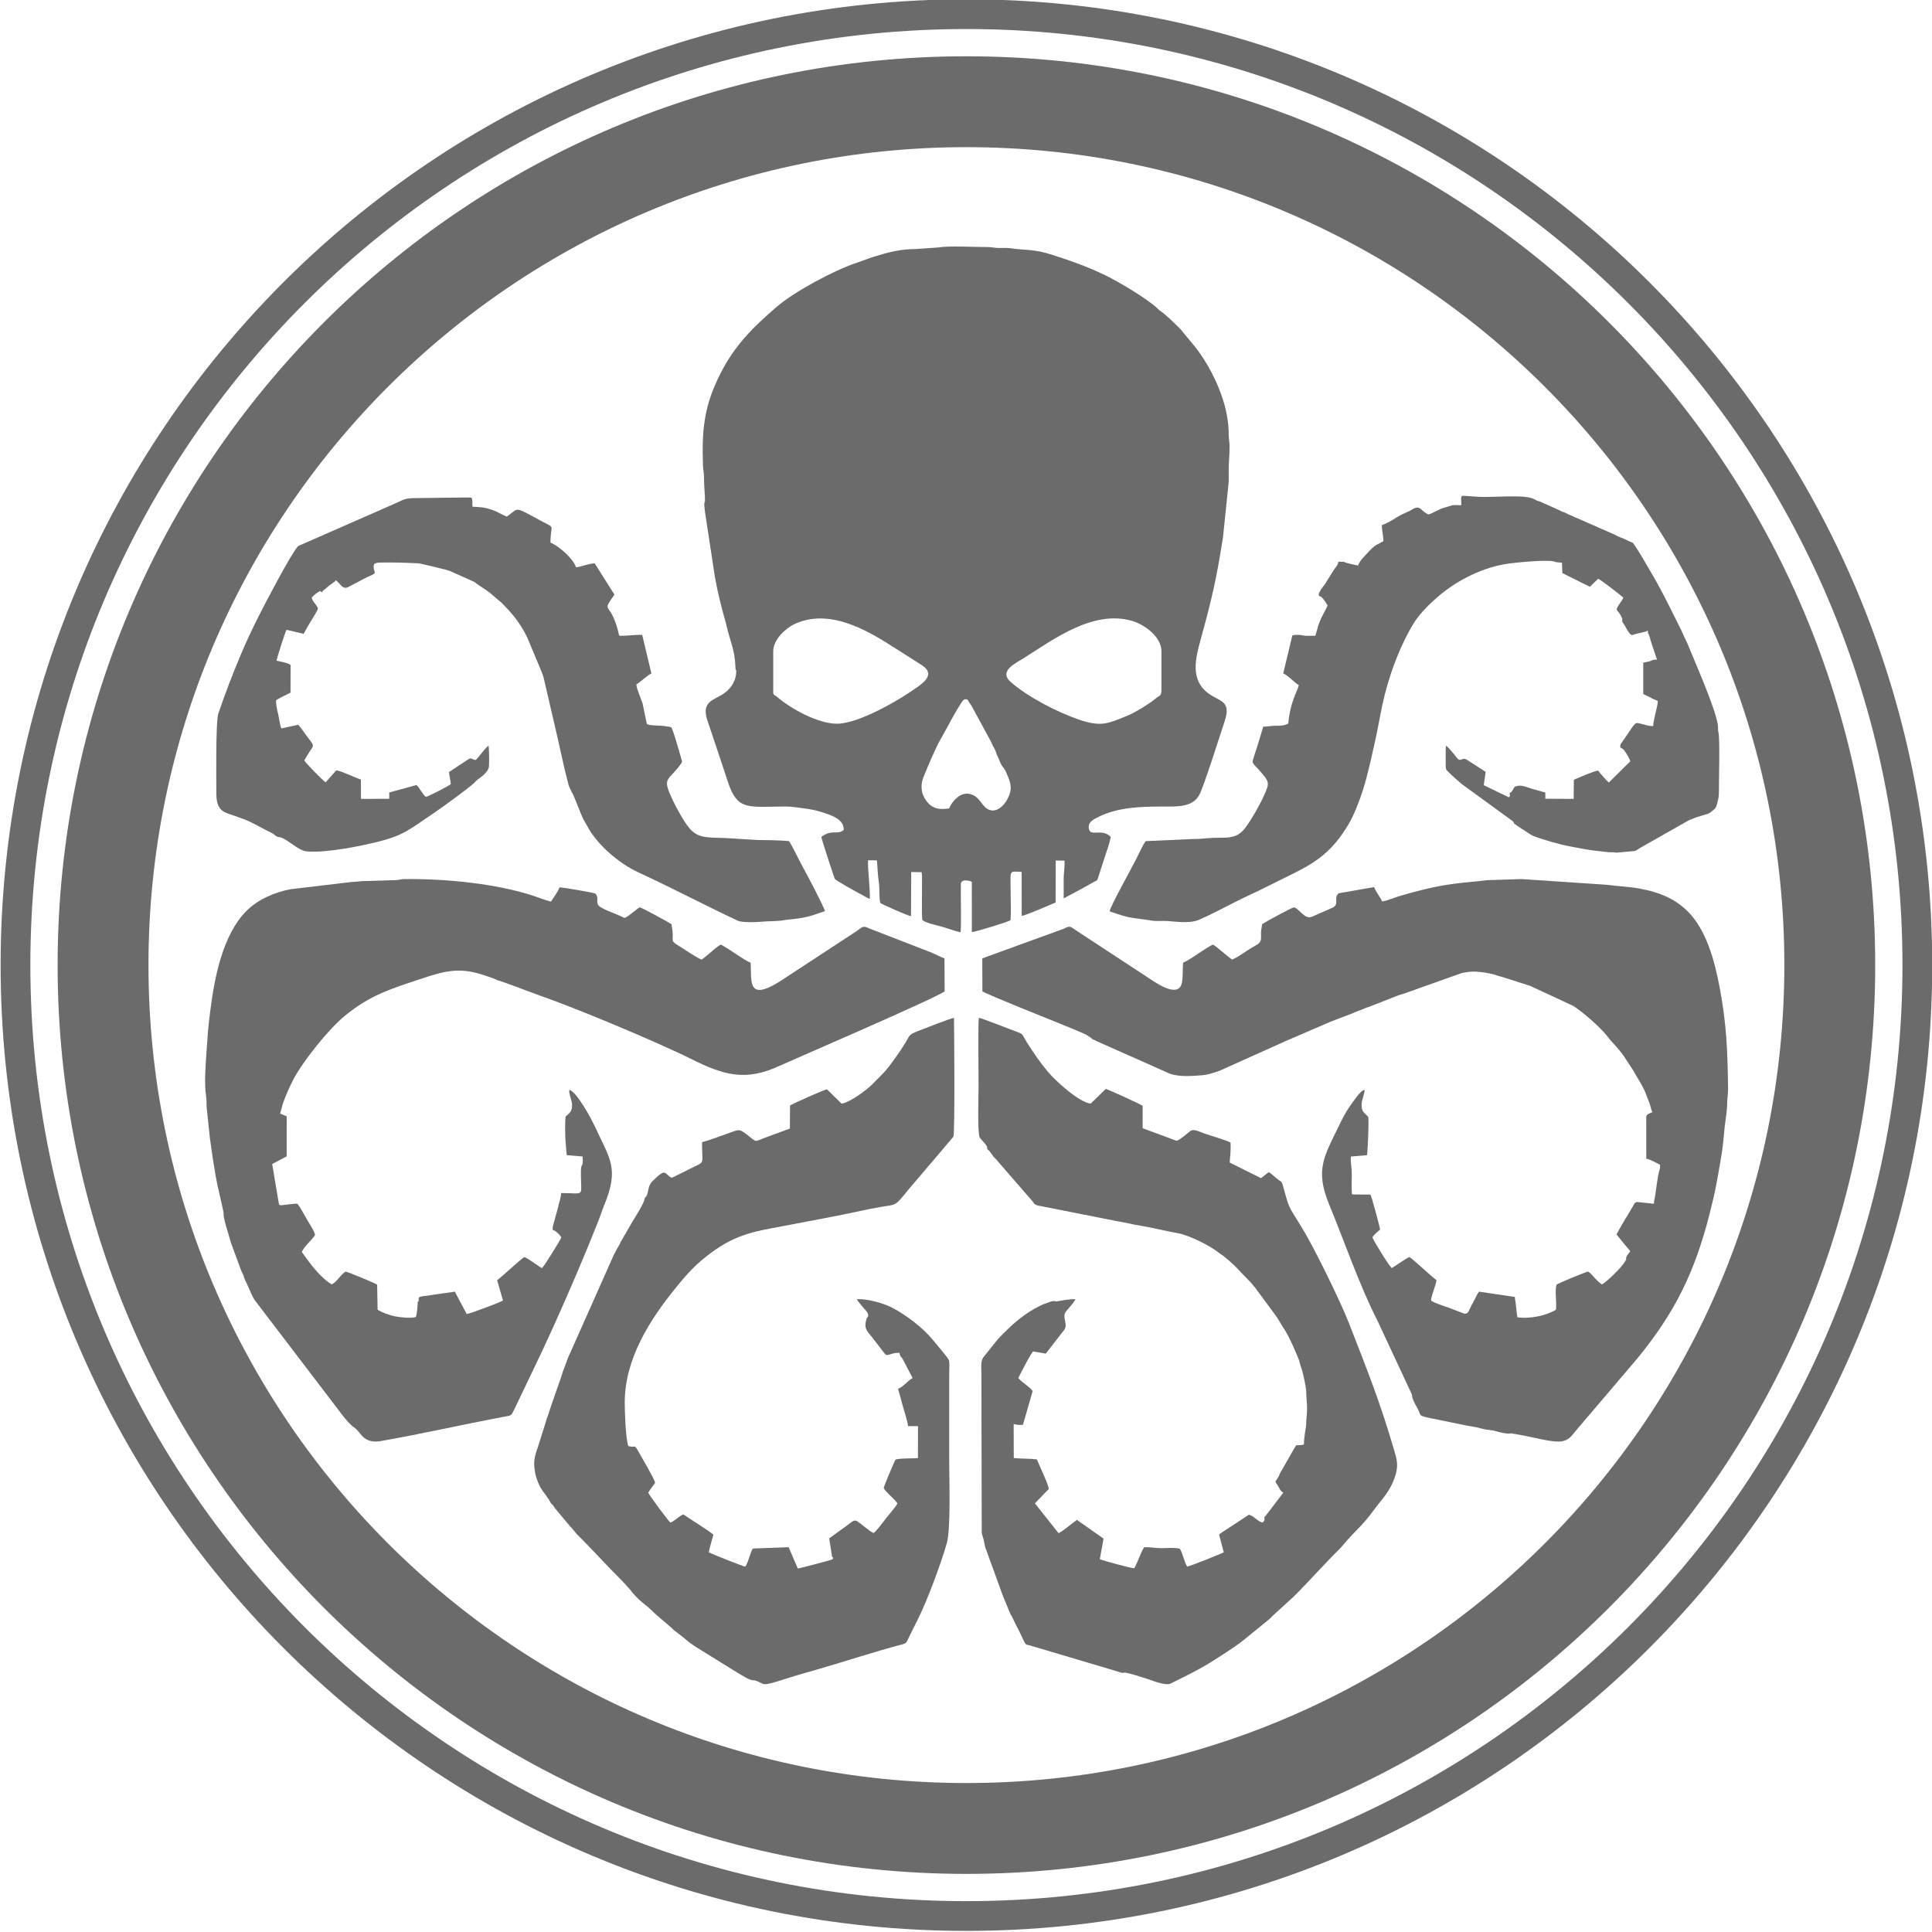 <?xml version="1.0" encoding="UTF-8" standalone="no"?>
<!-- Generator: Adobe Illustrator 19.0.0, SVG Export Plug-In . SVG Version: 6.00 Build 0)  -->

<svg
   xmlns:dc="http://purl.org/dc/elements/1.1/"
   xmlns:cc="http://creativecommons.org/ns#"
   xmlns:rdf="http://www.w3.org/1999/02/22-rdf-syntax-ns#"
   xmlns:svg="http://www.w3.org/2000/svg"
   xmlns="http://www.w3.org/2000/svg"
   xmlns:sodipodi="http://sodipodi.sourceforge.net/DTD/sodipodi-0.dtd"
   xmlns:inkscape="http://www.inkscape.org/namespaces/inkscape"
   version="1.1"
   id="Capa_1"
   x="0px"
   y="0px"
   viewBox="0 0 200 200"
   xml:space="preserve"
   inkscape:version="0.91 r13725"
   sodipodi:docname="picture1.svg"
   width="200"
   height="200"
   inkscape:export-filename="C:\AppServ\www\wordpress\wp-content\themes\web\assets\images\imgncl2.png"
   inkscape:export-xdpi="90"
   inkscape:export-ydpi="90"><defs
   id="defs43" /><sodipodi:namedview
   pagecolor="#ffffff"
   bordercolor="#666666"
   borderopacity="1"
   objecttolerance="10"
   gridtolerance="10"
   guidetolerance="10"
   inkscape:pageopacity="0"
   inkscape:pageshadow="2"
   inkscape:window-width="1920"
   inkscape:window-height="1018"
   id="namedview41"
   showgrid="false"
   inkscape:zoom="1.4385966"
   inkscape:cx="-45.920704"
   inkscape:cy="107.07505"
   inkscape:window-x="-8"
   inkscape:window-y="-8"
   inkscape:window-maximized="1"
   inkscape:current-layer="Capa_1" />

<g
   id="g11"
   transform="translate(0,142)">
</g>
<g
   id="g13"
   transform="translate(0,142)">
</g>
<g
   id="g15"
   transform="translate(0,142)">
</g>
<g
   id="g17"
   transform="translate(0,142)">
</g>
<g
   id="g19"
   transform="translate(0,142)">
</g>
<g
   id="g21"
   transform="translate(0,142)">
</g>
<g
   id="g23"
   transform="translate(0,142)">
</g>
<g
   id="g25"
   transform="translate(0,142)">
</g>
<g
   id="g27"
   transform="translate(0,142)">
</g>
<g
   id="g29"
   transform="translate(0,142)">
</g>
<g
   id="g31"
   transform="translate(0,142)">
</g>
<g
   id="g33"
   transform="translate(0,142)">
</g>
<g
   id="g35"
   transform="translate(0,142)">
</g>
<g
   id="g37"
   transform="translate(0,142)">
</g>
<g
   id="g39"
   transform="translate(0,142)">
</g>
<g
   id="g4228"
   transform="matrix(0.57,0,0,0.57,297.282,-334.144)"
   style="fill:#4d4d4d;fill-opacity:0.831"><g
     id="g3"
     transform="translate(-543.435,563.422)"
     style="fill:#4d4d4d;fill-opacity:0.831"><path
       id="path5"
       d="m 197.401,33.02 c -91.154,0 -165.049,73.896 -165.049,165.05 0,91.154 73.895,165.049 165.049,165.049 91.155,0 165.049,-73.895 165.049,-165.049 0,-91.154 -73.894,-165.05 -165.049,-165.05 l 0,0 z m 0,16.502 c -82.041,0 -148.548,66.507 -148.548,148.548 0,82.041 66.508,148.549 148.548,148.549 82.04,0 148.548,-66.508 148.548,-148.549 0,-82.041 -66.508,-148.548 -148.548,-148.548 l 0,0 z"
       inkscape:connector-curvature="0"
       style="clip-rule:evenodd;fill:#4d4d4d;fill-opacity:0.831;fill-rule:evenodd" /><path
       id="path7"
       d="m 204.146,162.228 0.354,0.56 c 0.832,1.876 1.265,2.896 0.679,4.428 -0.595,1.556 -1.995,3.133 -3.491,2.701 -1.566,-0.452 -1.675,-2.511 -3.759,-2.945 -1.65,-0.344 -3.179,1.39 -3.671,2.655 -1.409,0.159 -2.33,0.181 -3.376,-0.591 -0.607,-0.448 -1.413,-1.601 -1.565,-2.598 -0.232,-1.521 0.226,-2.325 0.674,-3.446 0.531,-1.329 1.979,-4.679 2.655,-5.816 l 1.483,-2.678 c 0.2,-0.405 2.368,-4.364 2.78,-4.603 0.285,-0.165 0.501,-0.161 0.769,0.045 0.23,0.571 0.453,0.606 0.869,1.434 l 3.368,6.208 c 0.154,0.298 0.163,0.432 0.346,0.765 0.199,0.362 0.244,0.376 0.431,0.82 l 0.215,0.631 c 0.108,0.275 0.268,0.559 0.386,0.849 0.239,0.585 0.464,1.179 0.853,1.581 l 0,0 z m -41.829,-21.17 c 0,-2.219 2.451,-4.27 3.87,-4.929 5.623,-2.609 11.673,0.301 16.46,3.24 0.932,0.572 1.755,1.145 2.641,1.669 l 4.061,2.591 c 2.078,1.368 0.873,2.703 -0.628,3.792 -3.336,2.423 -10.837,6.815 -14.833,6.811 -3.423,-0.004 -8.228,-2.637 -10.837,-4.835 -0.756,-0.637 -0.734,-0.202 -0.734,-1.399 l 0,-6.94 0,0 z m 70.504,6.94 c 0,1.313 -0.343,1.058 -1.058,1.663 -1.132,0.957 -3.838,2.6 -5.083,3.098 -3.471,1.388 -4.712,2.13 -8.759,0.756 -3.934,-1.336 -9.319,-4.103 -12.452,-6.841 -2.31,-2.019 0.933,-3.455 2.32,-4.334 5.596,-3.545 12.645,-8.802 19.662,-6.795 2.301,0.658 5.37,2.904 5.369,5.514 l 0,6.939 0.001,0 z m -82.898,-34.145 c -0.239,0.358 -0.085,1.065 0.011,1.982 l 1.807,11.843 c 0.499,2.785 1.207,5.58 1.981,8.285 l 0.101,0.432 c 0.714,3.075 1.46,4.146 1.636,7.468 0.033,0.617 -0.061,0.341 0.14,0.666 0.062,2.27 -1.42,3.833 -2.919,4.624 -1.926,1.016 -3.303,1.589 -2.285,4.58 1.274,3.741 2.467,7.369 3.71,11.123 1.739,5.253 3.679,4.427 10.487,4.412 0.944,-0.002 2.376,0.203 3.342,0.339 1.103,0.156 2.081,0.324 3.103,0.649 2.058,0.656 4.166,1.359 4.078,3.28 -1.151,0.951 -2.162,-0.196 -4.064,1.253 0.1,0.592 2.342,7.438 2.446,7.611 0.198,0.328 4.093,2.479 4.705,2.783 0.554,0.276 1.129,0.708 1.664,0.843 0.056,-1.791 -0.429,-5.74 -0.327,-7.001 l 1.614,0.019 c 0.113,1.231 0.146,2.724 0.326,3.836 0.213,1.312 0.016,2.598 0.276,3.9 0.252,0.226 5.03,2.352 5.582,2.404 l 0.039,-8.014 1.908,0.025 c 0.175,1.315 -0.117,8.368 0.151,8.726 0.496,0.462 2.682,0.942 3.445,1.156 1.109,0.31 2.417,0.826 3.454,1.028 0.151,-0.944 0.051,-5.49 0.052,-7.045 l 0.009,-1.797 c 0.159,-0.955 1.758,-0.424 1.76,-0.423 l 0.228,0.139 0.009,9.092 c 0.56,0 6.627,-1.853 7.014,-2.152 0.132,-1.306 0.035,-3.081 0.035,-4.441 0,-4.938 -0.475,-4.423 1.992,-4.332 l 0.011,7.986 c 0.704,-0.057 5.16,-2.017 6.158,-2.431 l 0.022,-7.631 1.604,0.032 c 0.048,1.314 -0.162,2.224 -0.163,3.317 -0.002,1.177 0,2.359 0.004,3.536 l 3.322,-1.781 c 0.48,-0.285 1.025,-0.547 1.607,-0.896 1.251,-0.749 1.056,-0.375 1.316,-1.052 l 1.179,-3.667 c 0.263,-0.822 1.052,-3.004 1.107,-3.771 -1.553,-1.659 -3.738,0.094 -3.969,-1.531 -0.171,-1.203 0.885,-1.675 1.827,-2.137 3.452,-1.688 7.45,-1.843 11.422,-1.844 2.906,0 5.553,0.152 6.812,-2.105 0.798,-1.431 3.817,-11.022 4.597,-13.332 1.302,-3.855 -0.911,-3.6 -2.958,-5.127 -3.329,-2.485 -2.336,-6.329 -1.339,-9.946 1.93,-6.997 2.79,-10.625 4.005,-18.357 l 1.034,-10.03 c 0.035,-0.697 0.002,-1.505 0.003,-2.215 0.003,-1.482 0.17,-2.719 0.16,-4.308 -0.006,-0.828 -0.155,-1.364 -0.155,-2.214 -10e-4,-1.969 -0.361,-3.946 -0.879,-5.728 -1.006,-3.463 -3.048,-7.439 -5.315,-10.24 l -2.012,-2.42 c -0.426,-0.582 -0.586,-0.708 -1.05,-1.172 -0.71,-0.71 -2.2,-2.144 -2.991,-2.694 -0.362,-0.252 -0.316,-0.213 -0.613,-0.501 -1.899,-1.841 -7.199,-4.946 -9.475,-6.061 -2.132,-1.044 -4.024,-1.79 -6.279,-2.602 -1.159,-0.417 -2.196,-0.731 -3.329,-1.108 -3.514,-1.171 -4.983,-0.812 -7.752,-1.244 -0.617,-0.096 -1.519,-0.018 -2.174,-0.038 -0.773,-0.025 -1.157,-0.182 -2.073,-0.175 -2.273,0.016 -6.856,-0.256 -8.81,0.079 l -4.092,0.288 c -2.767,-0.003 -4.932,0.571 -7.54,1.375 -1.187,0.366 -2.066,0.758 -3.273,1.156 -3.89,1.283 -11.137,5.127 -14.413,7.947 -4.28,3.684 -7.595,6.926 -10.234,12.121 -3.021,5.947 -3.403,10.296 -3.171,16.85 0.026,0.752 0.186,1.138 0.182,2.076 -0.011,1.625 0.188,2.708 0.177,4.302 l 0,0 z"
       inkscape:connector-curvature="0"
       style="clip-rule:evenodd;fill:#4d4d4d;fill-opacity:0.831;fill-rule:evenodd" /><path
       id="path9-7"
       d="m 220.06,211.293 c 0.316,0.365 0.196,0.201 0.614,0.4 0.3,0.141 0.115,0.043 0.375,0.186 l 13.355,5.938 c 1.792,0.578 3.868,0.404 5.682,0.268 1.233,-0.094 2.053,-0.424 3.234,-0.801 l 11.682,-5.244 c 0.027,-0.014 0.061,-0.035 0.088,-0.051 l 8.703,-3.746 c 0.02,-0.008 0.059,-0.02 0.078,-0.025 l 3.674,-1.398 c 0.022,-0.01 0.269,-0.133 0.376,-0.176 l 0.948,-0.369 c 0.018,-0.006 0.057,-0.018 0.073,-0.023 l 1.075,-0.432 c 0.024,-0.01 0.062,-0.029 0.084,-0.039 l 0.39,-0.117 c 0.202,-0.064 0.021,0.004 0.246,-0.094 l 4.984,-1.957 c 0.029,-0.014 0.064,-0.031 0.095,-0.045 l 1.275,-0.391 c 0.024,-0.01 0.063,-0.027 0.086,-0.037 l 10.139,-3.613 c 0.404,-0.102 0.644,-0.121 1.061,-0.191 1.307,-0.225 3.075,0.037 4.317,0.307 0.707,0.154 1.169,0.389 1.94,0.559 l 5.113,1.625 c 0.018,0.006 0.055,0.021 0.073,0.029 l 7.832,3.648 c 1.677,1.084 4.762,3.758 5.969,5.273 l 0.804,1.002 c 0.919,0.986 2.057,2.229 2.731,3.375 l 1.27,1.922 c 0.738,1.348 1.613,2.57 2.235,4.012 l 0.498,1.307 c 0.145,0.389 0.061,0.15 0.204,0.49 0.298,0.699 0.286,1.234 0.625,1.873 -0.944,0.5 -1.155,0.299 -1.118,1.375 l 0.007,7.092 c 0.81,0.189 1.771,0.725 2.499,1.111 0,0.578 0.027,0.535 -0.113,0.998 -0.388,1.277 -0.555,3.402 -0.841,5.002 -0.096,0.531 -0.156,0.424 -0.156,1.078 l -3.014,-0.32 c -0.457,0.027 -0.545,0.297 -0.766,0.705 l -0.824,1.396 c -0.151,0.285 -0.281,0.457 -0.475,0.773 l -1.279,2.191 c -0.216,0.418 -0.198,0.439 -0.443,0.807 l 1.231,1.543 c 0.026,0.031 0.107,0.113 0.134,0.145 l 1.133,1.365 c -0.271,0.512 -0.863,0.887 -0.744,1.527 -0.122,0.297 -0.744,1.135 -0.947,1.355 -0.867,0.949 -2.083,2.209 -3.161,2.973 -0.21,0.148 0.019,0.02 -0.283,0.189 -1.093,-0.705 -1.564,-1.639 -2.499,-2.336 -0.467,0.064 -5.511,2.148 -5.741,2.379 -0.396,1.016 0.082,3.277 -0.132,4.561 -1.695,1.045 -4.743,1.719 -6.986,1.357 -0.072,-0.299 -0.2,-1.492 -0.239,-1.879 -0.068,-0.682 -0.151,-1.084 -0.241,-1.807 l -6.508,-0.965 c -0.382,0.549 -0.717,1.365 -1.074,1.982 -0.809,1.395 -0.761,2.02 -1.422,2.01 -0.542,-0.008 0.108,0.037 -0.215,-0.021 -0.015,-0.002 -0.344,-0.121 -0.398,-0.143 l -2.415,-0.926 c -0.805,-0.273 -2.65,-0.861 -3.166,-1.275 -0.031,-0.805 0.896,-2.77 0.987,-3.707 -1.01,-0.73 -4.146,-3.744 -4.928,-4.199 -0.558,0.197 -2.514,1.613 -3.192,2.004 -0.536,-0.451 -3.218,-4.787 -3.523,-5.578 0.26,-0.484 0.951,-1.051 1.396,-1.408 -0.096,-0.678 -1.525,-6.025 -1.76,-6.365 l -3.329,-0.023 c -0.139,-0.996 -0.049,-2.529 -0.049,-3.586 10e-4,-1.289 -0.228,-1.961 -0.177,-3.299 l 2.931,-0.25 c 0.124,-0.461 0.412,-6.584 0.207,-7 -0.647,-0.633 -1.167,-0.887 -1.187,-2.08 -0.017,-1.057 0.548,-1.813 0.532,-2.791 -0.548,0.16 -1.028,0.779 -1.352,1.199 -1.16,1.506 -2.053,2.783 -2.915,4.576 -2.982,6.199 -4.831,8.543 -2.148,15.055 2.585,6.275 5.646,15.027 8.718,20.99 l 6.331,13.576 c -0.066,0.549 0.584,1.758 0.878,2.246 0.966,1.598 -0.068,1.447 2.576,2.02 0.451,0.098 0.975,0.209 1.376,0.275 l 4.95,1.016 c 0.905,0.186 1.936,0.291 2.78,0.553 0.844,0.262 1.937,0.26 2.793,0.523 0.023,0.008 0.062,0.023 0.083,0.029 l 0.15,0.051 c 0.033,0.01 0.205,0.047 0.242,0.055 0.784,0.166 1.504,0.379 2.147,0.225 1.923,0.303 3.786,0.697 5.61,1.102 0.731,0.162 2.221,0.412 2.998,0.398 1.876,-0.031 2.358,-1.053 3.048,-1.832 l 11.291,-13.273 c 6.835,-8.34 10.402,-15.637 13.096,-26.164 1.194,-4.67 1.42,-6.307 2.217,-11.008 0.331,-1.955 0.477,-4.713 0.67,-5.854 0.105,-0.617 0.317,-2.227 0.313,-2.963 -0.005,-1.215 0.189,-1.898 0.176,-3.059 -0.079,-6.857 -0.293,-11.752 -1.51,-18.238 -0.947,-5.048 -2.457,-10.535 -5.797,-13.875 -2.185,-2.184 -4.868,-3.464 -8.872,-4.188 -1.862,-0.337 -3.954,-0.409 -5.992,-0.679 l -15.305,-1.027 -6.349,0.201 c -0.89,0.132 -1.995,0.229 -2.827,0.309 -4.506,0.429 -6.774,0.864 -11.053,2.014 -0.847,0.228 -1.761,0.493 -2.582,0.762 -0.938,0.308 -1.658,0.646 -2.531,0.783 -0.35,-0.802 -1.087,-1.669 -1.47,-2.612 l -6.428,1.12 c -1.018,0.896 0.211,1.968 -1.107,2.624 l -3.771,1.646 c -1.261,0.572 -2.383,-1.573 -3.245,-1.713 -0.453,0.063 -5.188,2.643 -5.792,3.063 -0.044,0.543 -0.149,0.886 -0.184,1.354 -0.033,0.442 0.043,1.098 -0.033,1.496 -0.131,0.683 -1.006,1.038 -1.553,1.355 -1.016,0.591 -2.61,1.806 -3.681,2.224 -0.857,-0.612 -2.808,-2.381 -3.471,-2.728 -1.327,0.588 -3.88,2.602 -5.419,3.3 -0.11,1.279 0.003,2.328 -0.192,3.512 -0.55,3.336 -5.27,-0.238 -6.521,-1.041 l -12.747,-8.361 c -1.04,-0.666 -0.945,-0.936 -2.268,-0.267 l -14.742,5.362 0.019,5.977 c 0.635,0.537 15.744,6.49 17.691,7.365 0.403,0.182 0.737,0.318 1.061,0.467 l 1.003,0.634 0,0 z"
       inkscape:connector-curvature="0"
       style="clip-rule:evenodd;fill:#4d4d4d;fill-opacity:0.831;fill-rule:evenodd" /><path
       id="path11-1"
       d="m 62.506,243.078 c -0.175,0.828 0.978,4.025 1.319,5.406 l 1.83,4.971 c 0.126,0.357 0.148,0.322 0.313,0.66 0.333,0.68 0.139,0.678 0.728,1.77 l 0.772,1.727 c 0.276,0.633 0.352,0.752 0.661,1.283 l 16.094,21.104 c 0.144,0.189 1.563,1.893 1.943,2 0.918,0.662 1.063,1.295 1.888,1.947 0.847,0.67 1.892,0.76 3.035,0.559 7.466,-1.313 14.75,-2.973 22.12,-4.377 1.681,-0.32 1.421,-0.043 2.18,-1.574 l 4.889,-10.234 c 0.802,-1.754 1.61,-3.453 2.413,-5.246 2.952,-6.596 5.103,-11.604 7.85,-18.488 0.356,-0.891 0.718,-2.039 1.057,-2.855 2.795,-6.764 1.067,-8.387 -1.637,-14.279 -0.686,-1.494 -3.287,-6.318 -4.651,-6.713 -0.224,0.471 0.444,1.832 0.471,2.635 0.044,1.326 -0.479,1.537 -1.174,2.217 -0.134,1.01 -0.06,2.545 -0.063,3.613 -10e-4,0.229 0.23,3.248 0.275,3.387 l 2.871,0.238 c 0.107,1.127 -0.04,1.428 -0.054,1.473 l -0.104,0.223 c -0.185,0.229 -0.141,1.488 -0.14,1.752 0.009,3.988 0.792,3.195 -3.607,3.195 0,0.762 -0.421,1.982 -0.432,2.027 l -0.031,0.17 c -0.075,0.387 0.049,-0.08 -0.065,0.344 l -0.9,3.258 c -0.076,0.281 -0.082,0.117 -0.089,0.471 -0.017,0.881 -0.001,0.322 0.129,0.459 0.478,0.18 1.18,0.865 1.439,1.322 -0.301,0.699 -3.101,5.209 -3.521,5.582 -0.943,-0.506 -2.177,-1.592 -3.192,-2.008 -0.701,0.379 -4.052,3.555 -4.946,4.199 l 1.052,3.682 c -0.438,0.338 -5.866,2.355 -6.578,2.471 l -2.159,-4.068 -3.781,0.535 c -0.67,0.133 -1.252,0.203 -1.917,0.275 -1.554,0.17 -0.413,0.623 -1.104,1.15 l 0.06,0.119 c -0.008,0.482 -0.17,2.221 -0.337,2.502 -0.65,0.334 -3.155,0.051 -3.902,-0.123 -1.199,-0.279 -2.119,-0.641 -3.043,-1.166 l -0.087,-4.566 c -0.223,-0.223 -5.303,-2.311 -5.737,-2.377 -1.026,0.686 -1.466,1.764 -2.499,2.336 -2.083,-1.24 -4.065,-3.908 -5.439,-5.906 0.348,-0.914 1.801,-2.145 2.396,-3.053 -0.041,-0.629 -1.161,-2.303 -1.523,-2.936 -0.412,-0.723 -1.144,-2.107 -1.679,-2.756 -0.667,-0.072 -2.333,0.25 -3.054,0.273 -0.52,-0.207 -0.094,0.123 -0.332,-0.387 l -1.193,-7.105 2.63,-1.387 0.004,-7.273 -1.2,-0.5 c 0.159,-0.445 0.311,-1.199 0.467,-1.684 0.458,-1.426 1.211,-3.07 1.879,-4.383 1.675,-3.291 6.432,-9.229 9.339,-11.623 4.772,-3.928 8.517,-4.975 14.102,-6.844 3.865,-1.293 6.595,-2.029 10.601,-0.801 0.566,0.174 2.665,0.834 3.048,1.102 1.358,0.359 6.116,2.234 7.868,2.848 6.02,2.105 16.45,6.463 22.367,9.139 1.582,0.715 3.334,1.502 4.813,2.246 6.228,3.127 10.085,4.146 16.184,1.348 2.349,-1.078 28.89,-12.51 30.022,-13.555 l -0.026,-5.97 c -0.88,-0.341 -1.644,-0.764 -2.478,-1.112 l -11.185,-4.333 c -1.191,-0.61 -1.258,-0.222 -2.251,0.454 l -12.664,8.3 c -7.416,5.104 -6.419,1.059 -6.625,-2.529 -1.154,-0.423 -4.037,-2.625 -5.423,-3.293 -0.67,0.324 -1.899,1.494 -2.567,2.024 l -0.903,0.704 c -0.881,-0.303 -3.007,-1.799 -3.775,-2.265 -2.136,-1.297 -1.297,-0.925 -1.521,-2.937 -0.051,-0.457 -0.135,-0.65 -0.175,-1.22 -0.378,-0.272 -5.266,-2.978 -5.771,-3.071 -0.278,0.034 -1.953,1.633 -2.776,1.932 -1.635,-0.869 -4.652,-1.708 -4.874,-2.53 -0.215,-0.798 0.191,-1.17 -0.401,-1.9 -0.602,-0.229 -5.859,-1.121 -6.519,-1.134 -0.248,0.74 -1.132,1.918 -1.56,2.586 -0.81,-0.158 -2.213,-0.728 -3.071,-1.011 -6.895,-2.278 -16.156,-3.166 -23.558,-3.076 -0.771,0.009 -0.945,0.182 -1.649,0.193 l -6.111,0.183 c -0.693,0.08 -1,0.118 -1.814,0.151 l -11.054,1.309 c -3.086,0.581 -6.03,1.921 -8.082,3.984 -4.27,4.294 -5.773,12.061 -6.522,18.012 -0.488,3.877 -0.432,3.779 -0.696,7.512 -0.152,2.152 -0.438,5.795 -0.089,8 0.121,0.762 0.08,1.24 0.104,2.004 l 0.575,5.516 c 0.318,2.4 0.664,4.744 1.075,7.078 0.392,2.247 1.01,4.465 1.447,6.688 l 0,0 z"
       inkscape:connector-curvature="0"
       style="clip-rule:evenodd;fill:#4d4d4d;fill-opacity:0.831;fill-rule:evenodd" /><path
       id="path13-7"
       d="m 201.176,231.141 c -0.017,0.637 -0.036,-0.037 1.013,1.541 0.145,0.217 0.27,0.316 0.466,0.506 l 6.708,7.729 c 0.341,0.451 0.375,0.65 0.991,0.813 l 14.238,2.813 c 0.333,0.068 0.873,0.172 1.426,0.262 l 2.083,0.438 c 2.528,0.381 5.344,1.102 7.752,1.525 1.902,0.334 5.784,2.244 7.33,3.498 0.413,0.334 0.641,0.422 1.048,0.756 2.427,1.986 2.606,2.498 4.577,4.445 0.387,0.383 0.497,0.578 0.837,0.967 0.192,0.221 0.198,0.18 0.372,0.461 l 2.71,3.674 c 0.264,0.363 0.482,0.65 0.763,1.043 0.086,0.119 0.092,0.135 0.172,0.244 0.145,0.199 0.033,0.027 0.178,0.238 l 1.045,1.73 c 0.146,0.262 0.189,0.268 0.334,0.5 0.707,1.139 1.246,2.355 1.785,3.564 l 0.758,1.805 c 0.201,0.465 0.221,0.941 0.407,1.396 0.356,0.869 0.925,3.604 0.944,4.469 0.049,2.164 0.313,2.367 0.021,5.158 -0.03,0.293 -0.005,0.533 -0.021,0.814 -0.032,0.576 -0.417,2.23 -0.417,3.605 -0.568,0.133 -0.651,0.139 -1.388,0.139 -0.161,0.24 -0.331,0.457 -0.484,0.764 l -2.37,4.154 c -0.232,0.377 -0.165,0.477 -0.399,0.852 -0.791,1.266 -0.62,0.553 0.128,1.938 0.296,0.547 0.279,0.572 0.767,0.898 l -2.698,3.549 c -0.188,0.246 -0.234,0.297 -0.426,0.549 -0.367,0.482 -0.353,0.213 -0.269,0.76 -0.154,0.406 -0.045,0.246 -0.355,0.559 -0.881,-0.105 -1.6,-1.238 -2.498,-1.408 l -4.035,2.652 c -0.461,0.301 -0.949,0.584 -1.381,0.953 l 0.854,3.213 c -0.499,0.287 -6.232,2.594 -6.654,2.596 -0.544,-0.879 -0.813,-2.455 -1.322,-3.236 -0.822,-0.236 -2.378,-0.119 -3.288,-0.107 -1.122,0.014 -1.944,-0.199 -3.182,-0.182 -0.642,0.961 -1.168,2.723 -1.812,3.832 -0.461,0.025 -5.749,-1.389 -6.254,-1.652 l 0.676,-3.729 -4.832,-3.402 c -0.686,0.465 -2.701,2.168 -3.332,2.416 l -4.3,-5.418 2.52,-2.623 c -0.066,-0.826 -1.75,-4.313 -2.165,-5.365 -1.448,-0.176 -2.786,-0.092 -4.194,-0.244 l -0.021,-6.17 c 0.732,0.152 0.812,0.182 1.684,0.135 l 1.768,-6.137 c -0.561,-0.803 -1.88,-1.473 -2.61,-2.359 0.025,-0.072 2.594,-5.15 2.762,-4.818 l 2.231,0.385 2.531,-3.27 c 0.229,-0.289 0.75,-0.934 0.856,-1.094 0.687,-1.037 -0.528,-2.309 0.293,-3.309 0.439,-0.533 1.466,-1.643 1.716,-2.211 -0.959,-0.061 -2.502,0.24 -3.485,0.412 -0.635,-0.203 -1.085,0.064 -1.681,0.271 l -0.722,0.256 c -3.428,1.566 -5.666,3.67 -8.17,6.275 l -2.721,3.396 c -0.48,0.801 -0.31,1.959 -0.31,2.873 l 0.058,28.973 c 0.048,0.266 0.245,0.816 0.334,1.172 0.122,0.494 0.178,0.93 0.286,1.379 l 3.239,8.9 c 0.007,0.016 0.02,0.055 0.026,0.07 l 1.295,3.125 c 0.163,0.379 0.162,0.234 0.351,0.621 0.406,0.838 0.705,1.514 1.154,2.316 l 1.077,2.254 c 0.338,0.6 0.416,0.412 1.057,0.609 l 15.762,4.682 c 0.553,0.139 0.793,0.375 1.456,0.229 1.259,0.238 2.83,0.756 4.142,1.186 0.967,0.316 3.225,1.25 4.144,0.793 4.784,-2.375 5.891,-2.895 10.134,-5.691 1.018,-0.67 2.186,-1.449 3.093,-2.182 l 4.357,-3.549 c 0.542,-0.398 0.816,-0.799 1.299,-1.203 l 2.757,-2.518 c 1.179,-0.951 6.438,-6.693 7.711,-7.973 0.473,-0.475 0.844,-0.85 1.315,-1.32 0.479,-0.477 0.784,-0.9 1.23,-1.408 1.747,-1.982 3.109,-3.049 4.948,-5.598 1.578,-2.186 3.033,-3.332 3.984,-6.439 0.56,-1.832 0.206,-2.924 -0.238,-4.447 -2.583,-8.867 -4.981,-14.799 -8.228,-23.133 -1.545,-3.967 -6.371,-13.83 -8.674,-17.553 -2.388,-3.859 -2.136,-3.137 -3.276,-7.268 -0.315,-1.145 -0.416,-0.764 -1.184,-1.451 -0.303,-0.271 -1.048,-0.918 -1.42,-1.131 -0.402,0.25 -0.939,0.762 -1.413,1.088 l -5.675,-2.824 c -0.018,-0.66 0.242,-1.77 0.141,-3.627 -0.6,-0.385 -3.27,-1.166 -4.215,-1.477 -1.572,-0.512 -2.415,-1.123 -3.12,-0.598 -0.476,0.355 -2.031,1.738 -2.499,1.732 l -6.121,-2.273 -0.01,-4.07 c -0.37,-0.295 -5.938,-2.83 -6.688,-3.072 l -2.74,2.674 c -2.161,-0.248 -6.402,-4.145 -7.793,-5.805 -1.394,-1.662 -2.55,-3.355 -3.765,-5.262 -0.852,-1.338 -0.679,-1.541 -1.498,-1.834 -1.229,-0.439 -6.825,-2.666 -7.256,-2.68 -0.171,0.813 -0.053,10.797 -0.053,12.531 0,1.123 -0.233,8.521 0.211,9.197 0.462,0.709 1.075,1.045 1.357,1.768 l 0,0 z"
       inkscape:connector-curvature="0"
       style="clip-rule:evenodd;fill:#4d4d4d;fill-opacity:0.831;fill-rule:evenodd" /><path
       id="path15-9"
       d="m 139.294,240.023 c -0.394,0.4 -0.249,0.266 -0.422,0.803 -0.317,0.98 -1.536,2.873 -2.127,3.834 l -2.136,3.695 c -0.19,0.404 -0.176,0.457 -0.418,0.83 -0.211,0.326 -0.228,0.344 -0.401,0.709 -0.172,0.363 -0.26,0.486 -0.433,0.816 l -7.99,17.967 c -0.165,0.377 -0.191,0.32 -0.34,0.77 l -0.937,2.52 c -0.009,0.021 -0.025,0.061 -0.034,0.082 l -0.251,0.826 c -0.006,0.02 -0.019,0.059 -0.026,0.08 l -1.802,5.143 c -0.188,0.539 -0.358,1.191 -0.557,1.723 l -0.236,0.627 c -0.128,0.379 -0.194,0.672 -0.291,0.973 l -1.358,4.305 c -0.362,0.93 -0.689,2.084 -0.625,3.154 0.029,0.492 0.068,0.779 0.128,1.137 0.079,0.473 0.091,0.586 0.227,1.031 0.744,2.449 1.646,2.914 2.452,4.342 0.041,0.07 0.152,0.287 0.201,0.354 0.282,0.387 0.075,0.059 0.339,0.355 0.208,0.234 0.237,0.369 0.456,0.654 l 2.717,3.252 c 0.057,0.055 0.233,0.229 0.278,0.275 l 0.812,0.994 c 2.771,2.75 5.347,5.635 8.123,8.395 l 0.675,0.713 c 0.02,0.02 0.049,0.049 0.069,0.07 l 0.921,1.021 c 0.556,0.76 1.534,1.818 2.311,2.408 l 1.141,0.941 c 1.328,1.332 2.798,2.475 4.2,3.711 0.146,0.129 0.155,0.189 0.347,0.348 l 1.345,1.014 c 0.483,0.379 0.84,0.715 1.287,1.072 0.428,0.344 0.928,0.631 1.389,0.971 l 7.628,4.727 c 0.748,0.389 2.162,1.438 2.942,1.283 2.233,0.68 0.729,1.326 5.856,-0.32 1.953,-0.627 3.802,-1.129 5.908,-1.74 4.809,-1.398 10.208,-3.168 14.77,-4.367 1.243,-0.328 0.926,-0.176 1.848,-2.027 0.445,-0.895 0.847,-1.703 1.248,-2.496 1.725,-3.416 4.285,-10.283 5.327,-13.99 0.729,-2.594 0.421,-11.545 0.421,-14.818 0,-5.135 0,-10.271 0,-15.406 0,-3.553 0.33,-2.5 -1.182,-4.494 l -1.762,-2.121 c -1.776,-2.207 -4.914,-4.6 -7.518,-5.938 -1.497,-0.77 -4.69,-1.652 -6.307,-1.467 0.194,0.383 0.908,1.195 1.206,1.559 0.282,0.344 1.346,1.248 0.589,1.855 -0.579,1.785 -0.062,2.23 0.991,3.508 l 2.3,2.984 c 0.175,0.15 0.203,0.289 0.726,0.162 0.602,-0.146 0.801,-0.352 1.952,-0.352 0.065,0.787 0.264,0.619 0.547,1.117 l 1.812,3.463 c -0.213,0.143 -0.441,0.273 -0.654,0.457 -0.491,0.42 -1.409,1.354 -1.982,1.486 l 0.926,3.373 c 0.264,0.883 0.866,2.854 0.878,3.428 0.322,0 0.66,0.01 0.98,-0.006 l 0.833,0.006 -0.011,5.801 c -1.586,0.109 -2.541,-0.025 -4.074,0.25 -0.263,0.51 -2.082,4.744 -2.142,5.193 0.282,0.641 1.896,1.918 2.487,2.775 -0.197,0.549 -1.67,2.197 -2.106,2.768 -0.487,0.635 -1.599,2.164 -2.213,2.629 -0.823,-0.357 -2.02,-1.506 -2.898,-2.092 -0.651,-0.436 -0.847,-0.07 -2.116,0.846 l -3.055,2.209 0.51,3.219 -0.076,0.049 c 0.348,0.285 0.21,-0.131 0.244,0.506 -0.294,0.172 -5.962,1.66 -6.378,1.695 l -1.668,-3.865 -6.487,0.24 c -0.517,0.715 -0.829,2.596 -1.394,3.287 -0.419,-0.045 -6.255,-2.361 -6.621,-2.607 0.194,-1.01 0.596,-2.229 0.836,-3.191 -0.586,-0.596 -4.432,-2.953 -5.458,-3.688 -0.849,0.361 -1.661,1.273 -2.36,1.488 -0.367,-0.299 -3.82,-4.939 -4.009,-5.436 0.321,-0.602 0.857,-1.197 1.253,-1.805 -0.153,-0.691 -2.383,-4.52 -3.009,-5.619 -0.886,-1.555 -0.489,-0.623 -1.868,-1.041 -0.483,-1.324 -0.649,-6.254 -0.647,-7.914 0.01,-7.92 4.514,-14.975 9.317,-20.891 2.006,-2.469 3.697,-4.363 6.518,-6.402 1.825,-1.316 3.394,-2.227 5.591,-3.025 2.314,-0.842 4.573,-1.178 7.066,-1.664 4.557,-0.891 10.044,-1.859 14.417,-2.824 1.124,-0.248 2.345,-0.498 3.537,-0.695 3.082,-0.514 2.567,-0.072 5.264,-3.389 l 3.006,-3.51 c 0.422,-0.516 0.584,-0.738 1.017,-1.199 l 3.95,-4.66 c 0.308,-0.613 0.146,-20.068 0.112,-21.582 -0.548,0.037 -5.665,2.039 -6.548,2.393 -1.698,0.68 -1.396,0.684 -2.284,2.137 -0.652,1.068 -1.033,1.613 -1.835,2.746 -1.897,2.676 -2.117,2.676 -4.21,4.818 -0.882,0.904 -4.041,3.305 -5.545,3.469 l -2.645,-2.594 c -0.532,0.057 -6.034,2.531 -6.709,2.941 l -0.028,4.189 c -1.29,0.457 -2.605,0.967 -4.037,1.479 -2.632,0.939 -1.749,1.146 -3.665,-0.301 -1.609,-1.217 -1.354,-1.074 -3.991,-0.141 -1.44,0.51 -2.817,1.039 -4.262,1.443 0.005,3.256 0.352,3.535 -0.556,4.02 -0.283,0.152 -0.515,0.252 -0.749,0.367 l -4.172,2.078 c -1.478,-0.658 -0.868,-2.027 -3.537,0.621 -0.862,0.849 -0.66,1.948 -1.079,2.698 l 0,0 z"
       inkscape:connector-curvature="0"
       style="clip-rule:evenodd;fill:#4d4d4d;fill-opacity:0.831;fill-rule:evenodd" /><path
       id="path17-8"
       d="m 261.749,131.124 c 0.463,0.317 1.037,1.27 1.235,1.606 -0.147,0.526 -0.961,1.881 -1.271,2.591 -0.474,1.083 -0.599,1.888 -0.936,2.939 -2.6,0.073 -2.02,-0.119 -3.193,-0.171 -0.137,-0.006 -0.413,0.007 -0.551,0.025 l -0.439,0.077 -1.653,6.906 c 0.901,0.373 1.888,1.563 2.829,2.138 -0.116,0.511 -0.469,1.251 -0.646,1.694 -0.691,1.733 -1.098,3.321 -1.269,5.261 -0.592,0.373 -1.256,0.42 -2.157,0.409 -0.965,-0.012 -1.411,0.171 -2.395,0.169 -0.411,1.373 -0.902,3.089 -1.405,4.558 -0.148,0.432 -0.258,0.795 -0.369,1.184 -0.201,0.695 -0.264,0.629 0.096,1.123 0.25,0.343 0.517,0.537 0.748,0.804 2.052,2.365 2.192,2.348 1.078,4.829 -0.814,1.814 -2.156,4.148 -3.291,5.73 -1.826,2.545 -3.82,1.748 -6.818,2.019 -1.042,0.095 -1.731,0.16 -2.912,0.159 l -8.467,0.384 c -0.485,0.621 -1.218,2.22 -1.661,3.115 -0.954,1.929 -4.711,8.612 -4.898,9.631 4.161,1.459 3.661,1.036 7.589,1.683 0.726,0.119 1.548,0.059 2.305,0.057 1.654,-0.004 4.433,0.639 6.411,-0.231 2.033,-0.894 4.234,-2.037 6.236,-3.071 2.1,-1.085 4.203,-1.978 6.257,-3.036 5.646,-2.906 9.985,-4.243 13.622,-9.689 0.641,-0.959 1.144,-1.73 1.697,-2.888 0.931,-1.945 1.855,-4.485 2.465,-6.813 0.665,-2.537 1.19,-4.843 1.772,-7.541 0.557,-2.576 0.953,-5.19 1.592,-7.716 1.175,-4.646 3.058,-9.496 5.383,-13.224 1.03,-1.652 2.964,-3.545 4.477,-4.823 3.395,-2.867 7.996,-5.224 12.715,-5.87 1.176,-0.162 7.698,-0.857 8.477,-0.258 l 1.163,0.109 0.065,1.882 5.002,2.489 1.502,-1.462 c 0.429,0.135 4.086,2.977 4.572,3.433 -0.158,0.44 -0.398,0.67 -0.631,1.03 -1.139,1.757 -0.357,0.713 0.457,2.865 -0.131,0.637 0.154,0.619 0.622,1.504 0.164,0.311 0.604,1.112 0.924,1.295 0.099,0.057 -0.01,0.209 0.617,-0.011 0.867,-0.304 1.967,-0.375 2.461,-0.706 0.015,0.652 0.058,0.363 0.272,0.977 l 0.532,1.764 c 0.011,0.032 0.046,0.123 0.059,0.158 l 0.803,2.375 c -0.776,0 -0.767,0.082 -1.345,0.321 l -1.154,0.234 0,5.691 1.944,0.971 c 0.244,0.116 0.451,0.163 0.692,0.279 0,0.777 -0.257,1.453 -0.394,2.145 -0.132,0.668 -0.424,1.769 -0.438,2.436 -0.988,0 -1.126,-0.176 -1.867,-0.333 -1.282,-0.271 -1.161,-0.635 -2.393,1.208 l -1.688,2.478 c -0.034,0.181 -0.021,0.349 -0.021,0.533 0.238,0.165 0.218,0.141 0.416,0.221 0.42,0.298 1.309,1.882 1.402,2.277 l -3.9,3.869 c -0.349,-0.257 -1.633,-1.738 -1.943,-2.168 -0.672,0.018 -3.732,1.377 -4.412,1.664 l -0.039,3.474 -5.142,-0.029 -0.001,-1.124 c -0.801,-0.251 -1.684,-0.444 -2.576,-0.729 -0.786,-0.25 -1.896,-0.737 -2.682,-0.42 -0.277,0.033 -0.269,0.016 -0.587,0.563 -0.25,0.43 -0.276,0.471 -0.662,0.729 l 0.103,0.417 c -0.161,0.303 0.029,0.129 -0.246,0.296 l -4.535,-2.194 0.353,-2.421 -3.358,-2.162 c -0.811,-0.463 -0.6,-0.038 -1.477,-0.006 -0.6,-0.488 -0.689,-0.849 -1.183,-1.355 -0.33,-0.339 -0.797,-1.007 -1.202,-1.229 -0.07,1.09 -0.038,2.285 -0.038,3.387 -0.001,1.139 0.016,0.896 1.192,2.056 0.566,0.558 1.185,1.021 1.769,1.563 l 8.997,6.546 c 0.332,0.249 0.145,0.039 0.385,0.378 0.072,0.198 -0.072,0.034 0.194,0.299 l 1.152,0.788 c 0.802,0.451 1.482,1.08 2.331,1.417 1.407,0.557 4.823,1.556 6.367,1.822 1.396,0.241 2.963,0.602 4.363,0.772 0.874,0.107 1.417,0.13 2.245,0.257 0.913,0.14 1.281,0.016 2.075,0.137 l 3.33,-0.3 c 0.232,-0.134 0.209,-0.127 0.434,-0.259 0.036,-0.021 0.144,-0.08 0.179,-0.102 l 0.167,-0.111 c 0.024,-0.017 0.056,-0.042 0.08,-0.06 l 8.906,-5.049 c 0.212,-0.083 0.188,-0.078 0.435,-0.176 l 0.818,-0.331 c 0.03,-0.012 0.111,-0.042 0.142,-0.052 l 0.146,-0.046 c 0.018,-0.005 0.059,-0.015 0.077,-0.02 l 0.314,-0.074 c 0.342,-0.106 0.477,-0.188 0.892,-0.288 0.643,-0.156 1.002,-0.292 1.458,-0.739 l 0.28,-0.236 c 0.41,-0.35 0.453,-0.663 0.582,-1.146 0.237,-0.891 0.309,-1.255 0.305,-2.194 -0.009,-1.883 0.199,-9.496 -0.08,-10.61 -0.149,-0.597 -0.019,-0.898 -0.132,-1.529 -0.595,-3.303 -4.015,-10.997 -5.499,-14.631 -0.236,-0.58 -0.56,-1.125 -0.794,-1.704 -0.261,-0.645 -0.496,-1.072 -0.807,-1.693 -0.594,-1.188 -1.137,-2.274 -1.712,-3.423 -1.104,-2.21 -2.246,-4.371 -3.514,-6.48 -0.95,-1.582 -1.785,-3.157 -2.836,-4.66 -0.335,-0.48 -0.17,-0.304 -0.713,-0.536 l -0.473,-0.221 c -0.235,-0.118 -0.234,-0.112 -0.468,-0.233 l -0.837,-0.342 c -0.02,-0.007 -0.059,-0.019 -0.078,-0.026 l -0.636,-0.291 c -0.225,-0.108 -0.106,-0.053 -0.362,-0.197 l -8.491,-3.724 c -0.273,-0.148 -0.136,-0.082 -0.351,-0.182 -0.015,-0.007 -0.051,-0.023 -0.066,-0.03 l -0.152,-0.065 c -0.022,-0.009 -0.062,-0.026 -0.087,-0.036 -0.238,-0.094 -0.317,-0.11 -0.505,-0.186 l -0.469,-0.23 c -0.026,-0.015 -0.061,-0.036 -0.087,-0.051 l -2.976,-1.328 c -0.395,-0.214 -0.538,-0.188 -0.916,-0.333 l -0.55,-0.283 c -1.653,-0.93 -7.784,-0.228 -10.127,-0.422 -0.702,-0.058 -1.524,-0.091 -2.376,-0.155 -0.984,-0.074 -0.685,0.17 -0.685,1.689 -0.478,0 -1.341,-0.064 -1.765,0.04 l -1.485,0.458 c -0.681,0.146 -2.396,1.204 -2.719,1.167 -0.274,-0.031 -0.707,-0.415 -0.946,-0.582 -0.264,-0.184 -0.352,-0.418 -0.699,-0.564 -0.487,-0.205 -0.841,-0.011 -1.233,0.208 L 278,115.53 c -0.771,0.392 -1.684,0.71 -2.411,1.198 -0.672,0.451 -2.008,1.233 -2.735,1.428 0,1.117 0.277,1.797 0.277,2.915 -0.275,0.146 -0.468,0.282 -0.705,0.405 -0.372,0.194 -0.353,0.128 -0.727,0.384 -0.491,0.336 -0.752,0.658 -1.175,1.046 l -1.323,1.452 c -0.018,0.024 -0.041,0.057 -0.059,0.081 -0.017,0.023 -0.042,0.056 -0.06,0.08 -0.017,0.023 -0.043,0.055 -0.06,0.078 -0.018,0.024 -0.044,0.055 -0.061,0.079 l -0.211,0.344 c -0.243,0.479 -0.065,-0.016 -0.202,0.493 -0.545,-0.127 -1.188,-0.262 -1.704,-0.377 -0.233,-0.052 -0.246,-0.059 -0.433,-0.123 -0.477,-0.166 0.005,-0.054 -0.404,-0.15 -0.337,-0.08 -0.715,-0.043 -1.067,-0.043 -0.058,0.699 -0.49,0.955 -0.825,1.494 l -1.612,2.592 c -0.228,0.297 -1.304,1.615 -1.085,1.99 0.27,0.46 0.069,0.149 0.331,0.228 l 0,0 z"
       inkscape:connector-curvature="0"
       style="clip-rule:evenodd;fill:#4d4d4d;fill-opacity:0.831;fill-rule:evenodd" /><path
       id="path19-3"
       d="m 76.033,121.967 c -1.249,1.308 -6.08,10.569 -7.171,12.752 -1.129,2.259 -2.178,4.424 -3.179,6.814 -1.759,4.2 -2.68,6.619 -4.14,10.85 -0.524,1.519 -0.355,13.12 -0.363,14.354 -0.018,2.983 0.939,3.489 3.068,4.14 l 1.847,0.661 c 1.497,0.514 3.624,1.841 5.023,2.473 0.72,0.325 0.844,0.839 1.723,0.85 1.562,0.553 3.228,2.455 4.856,2.574 3.553,0.26 9.633,-0.959 13.026,-1.817 4.708,-1.19 5.678,-2.327 9.821,-5.067 1.033,-0.683 6.56,-4.674 7.388,-5.508 0.395,-0.397 0.517,-0.546 1.032,-0.909 0.615,-0.434 1.656,-1.319 1.718,-2.104 0.073,-0.923 0.029,-2.862 -0.048,-3.802 -0.658,0.338 -2.033,2.499 -2.399,2.588 -0.88,-0.127 -0.575,-0.5 -1.308,-0.112 l -3.489,2.301 c 0.033,0.567 0.306,1.667 0.318,2.204 -0.344,0.312 -3.997,2.208 -4.543,2.316 -0.62,-0.538 -1.029,-1.486 -1.666,-2.163 l -4.966,1.361 -0.002,1.149 -5.134,0.007 -0.012,-3.496 c -0.931,-0.313 -3.645,-1.612 -4.475,-1.677 l -1.928,2.171 c -0.445,-0.256 -3.719,-3.594 -3.879,-3.973 0.271,-0.469 0.445,-0.783 0.772,-1.299 1.067,-1.686 1.174,-1.132 -0.465,-3.321 -0.483,-0.645 -0.878,-1.329 -1.425,-1.86 l -3.052,0.664 c -0.235,-0.54 -0.412,-1.87 -0.557,-2.507 -0.152,-0.669 -0.466,-1.92 -0.389,-2.625 0.762,-0.473 1.851,-0.982 2.615,-1.369 l 0.009,-5.034 c -0.691,-0.464 -1.749,-0.538 -2.539,-0.768 0.075,-0.588 1.561,-5.202 1.802,-5.61 l 3.105,0.734 c 0.412,-0.762 0.899,-1.612 1.322,-2.306 0.3,-0.493 1.196,-1.866 1.285,-2.322 -0.31,-0.784 -0.957,-1.118 -1.143,-1.943 0.267,-0.34 1.038,-1.008 1.566,-1.201 l 0.255,0.252 c 0.255,-0.37 0.256,-0.336 0.576,-0.581 0.282,-0.216 0.4,-0.346 0.676,-0.573 l 1.121,-0.823 c 0.143,-0.162 0.069,0.032 0.148,-0.268 0.948,0.635 1.25,1.957 2.532,1.147 l 3.185,-1.676 c 0.187,-0.089 0.281,-0.121 0.483,-0.21 1.425,-0.633 0.788,-0.469 0.723,-1.485 -0.065,-1.017 0.267,-0.971 2.932,-0.968 1.81,0.002 3.362,0.07 4.996,0.14 0.755,0.032 1.334,0.295 2.081,0.418 l 2.897,0.706 c 0.315,0.104 0.619,0.151 0.965,0.291 l 4.411,1.974 c 0.263,0.173 0.514,0.423 0.785,0.588 l 1.354,0.881 c 0.23,0.173 0.476,0.346 0.714,0.535 l 2.096,1.79 c 2,2.004 3.328,3.634 4.619,6.208 l 2.697,6.453 c 0.158,0.367 0.182,0.505 0.317,0.943 l 2.659,11.459 c 0.005,0.024 0.011,0.065 0.016,0.088 0.004,0.021 0.01,0.062 0.014,0.083 l 1.222,5.44 c 0.066,0.24 -0.001,0.044 0.091,0.318 l 0.391,1.538 c 0.095,0.475 0.145,0.59 0.29,0.96 l 0.419,0.897 c 0.262,0.221 1.643,3.986 2.019,4.738 0.301,0.603 0.487,0.827 0.791,1.407 1.8,3.438 5.851,6.847 9.325,8.443 5.921,2.722 12.03,5.96 18.021,8.758 0.743,0.347 3.284,0.292 4.261,0.188 1.163,-0.124 3.198,-0.069 4.146,-0.283 0.444,-0.1 1.495,-0.182 1.979,-0.236 0.674,-0.074 1.32,-0.188 1.95,-0.324 1.388,-0.301 2.237,-0.686 3.492,-1.077 -0.122,-0.688 -3.253,-6.677 -4.011,-8.003 -0.536,-0.938 -2.277,-4.599 -2.552,-4.731 -1.913,-0.15 -3.898,-0.179 -5.835,-0.199 l -5.68,-0.35 c -5.364,-0.162 -5.839,0.119 -9.018,-5.781 -0.353,-0.655 -0.692,-1.407 -0.979,-2.058 -1.419,-3.222 -0.214,-2.621 1.903,-5.609 0.273,-0.385 0.264,-0.369 0.094,-0.936 -0.253,-0.844 -1.692,-6.128 -1.924,-5.748 -0.021,0.035 -0.086,-0.029 -0.116,-0.036 -0.03,-0.007 -0.082,-0.022 -0.12,-0.03 l -0.712,-0.111 c -0.984,-0.188 -3.067,-0.03 -3.406,-0.456 l -0.765,-3.686 c -0.273,-0.863 -1.118,-2.714 -1.123,-3.447 0.839,-0.517 2.051,-1.687 2.731,-1.991 l -1.675,-7.009 c -1.515,-0.04 -2.587,0.211 -4.177,0.154 -1.347,-6.132 -3.099,-4.205 -1.426,-6.655 0.194,-0.285 0.374,-0.485 0.569,-0.813 l -3.597,-5.677 c -1.264,0.064 -2.291,0.594 -3.386,0.729 -0.43,-1.492 -3.131,-3.925 -4.639,-4.486 -0.005,-3.559 1.112,-2.417 -1.842,-4.021 -5.019,-2.727 -3.786,-2.26 -6.094,-0.718 -0.941,-0.344 -1.67,-0.901 -2.762,-1.248 -1.507,-0.479 -1.771,-0.44 -3.473,-0.542 -0.019,-0.294 0.045,-1.448 -0.188,-1.647 -0.133,-0.072 -8.578,0.081 -9.679,0.08 -2.281,-0.002 -2.376,0.137 -4.1,0.949 l -17.691,7.767 0,0 z"
       inkscape:connector-curvature="0"
       style="clip-rule:evenodd;fill:#4d4d4d;fill-opacity:0.831;fill-rule:evenodd" /><path
       id="path21-9"
       d="M 197.401,22.669 C 100.53,22.669 22,101.199 22,198.07 c 0,96.871 78.53,175.4 175.401,175.4 96.871,0 175.401,-78.529 175.401,-175.4 0,-96.871 -78.531,-175.401 -175.401,-175.401 l 0,0 z m 0,5.401 c -93.889,0 -170,76.111 -170,170 0,93.889 76.111,170 170,170 93.888,0 170,-76.111 170,-170 0,-93.889 -76.112,-170 -170,-170 l 0,0 z"
       inkscape:connector-curvature="0"
       style="clip-rule:evenodd;fill:#4d4d4d;fill-opacity:0.831;fill-rule:evenodd" /></g></g></svg>